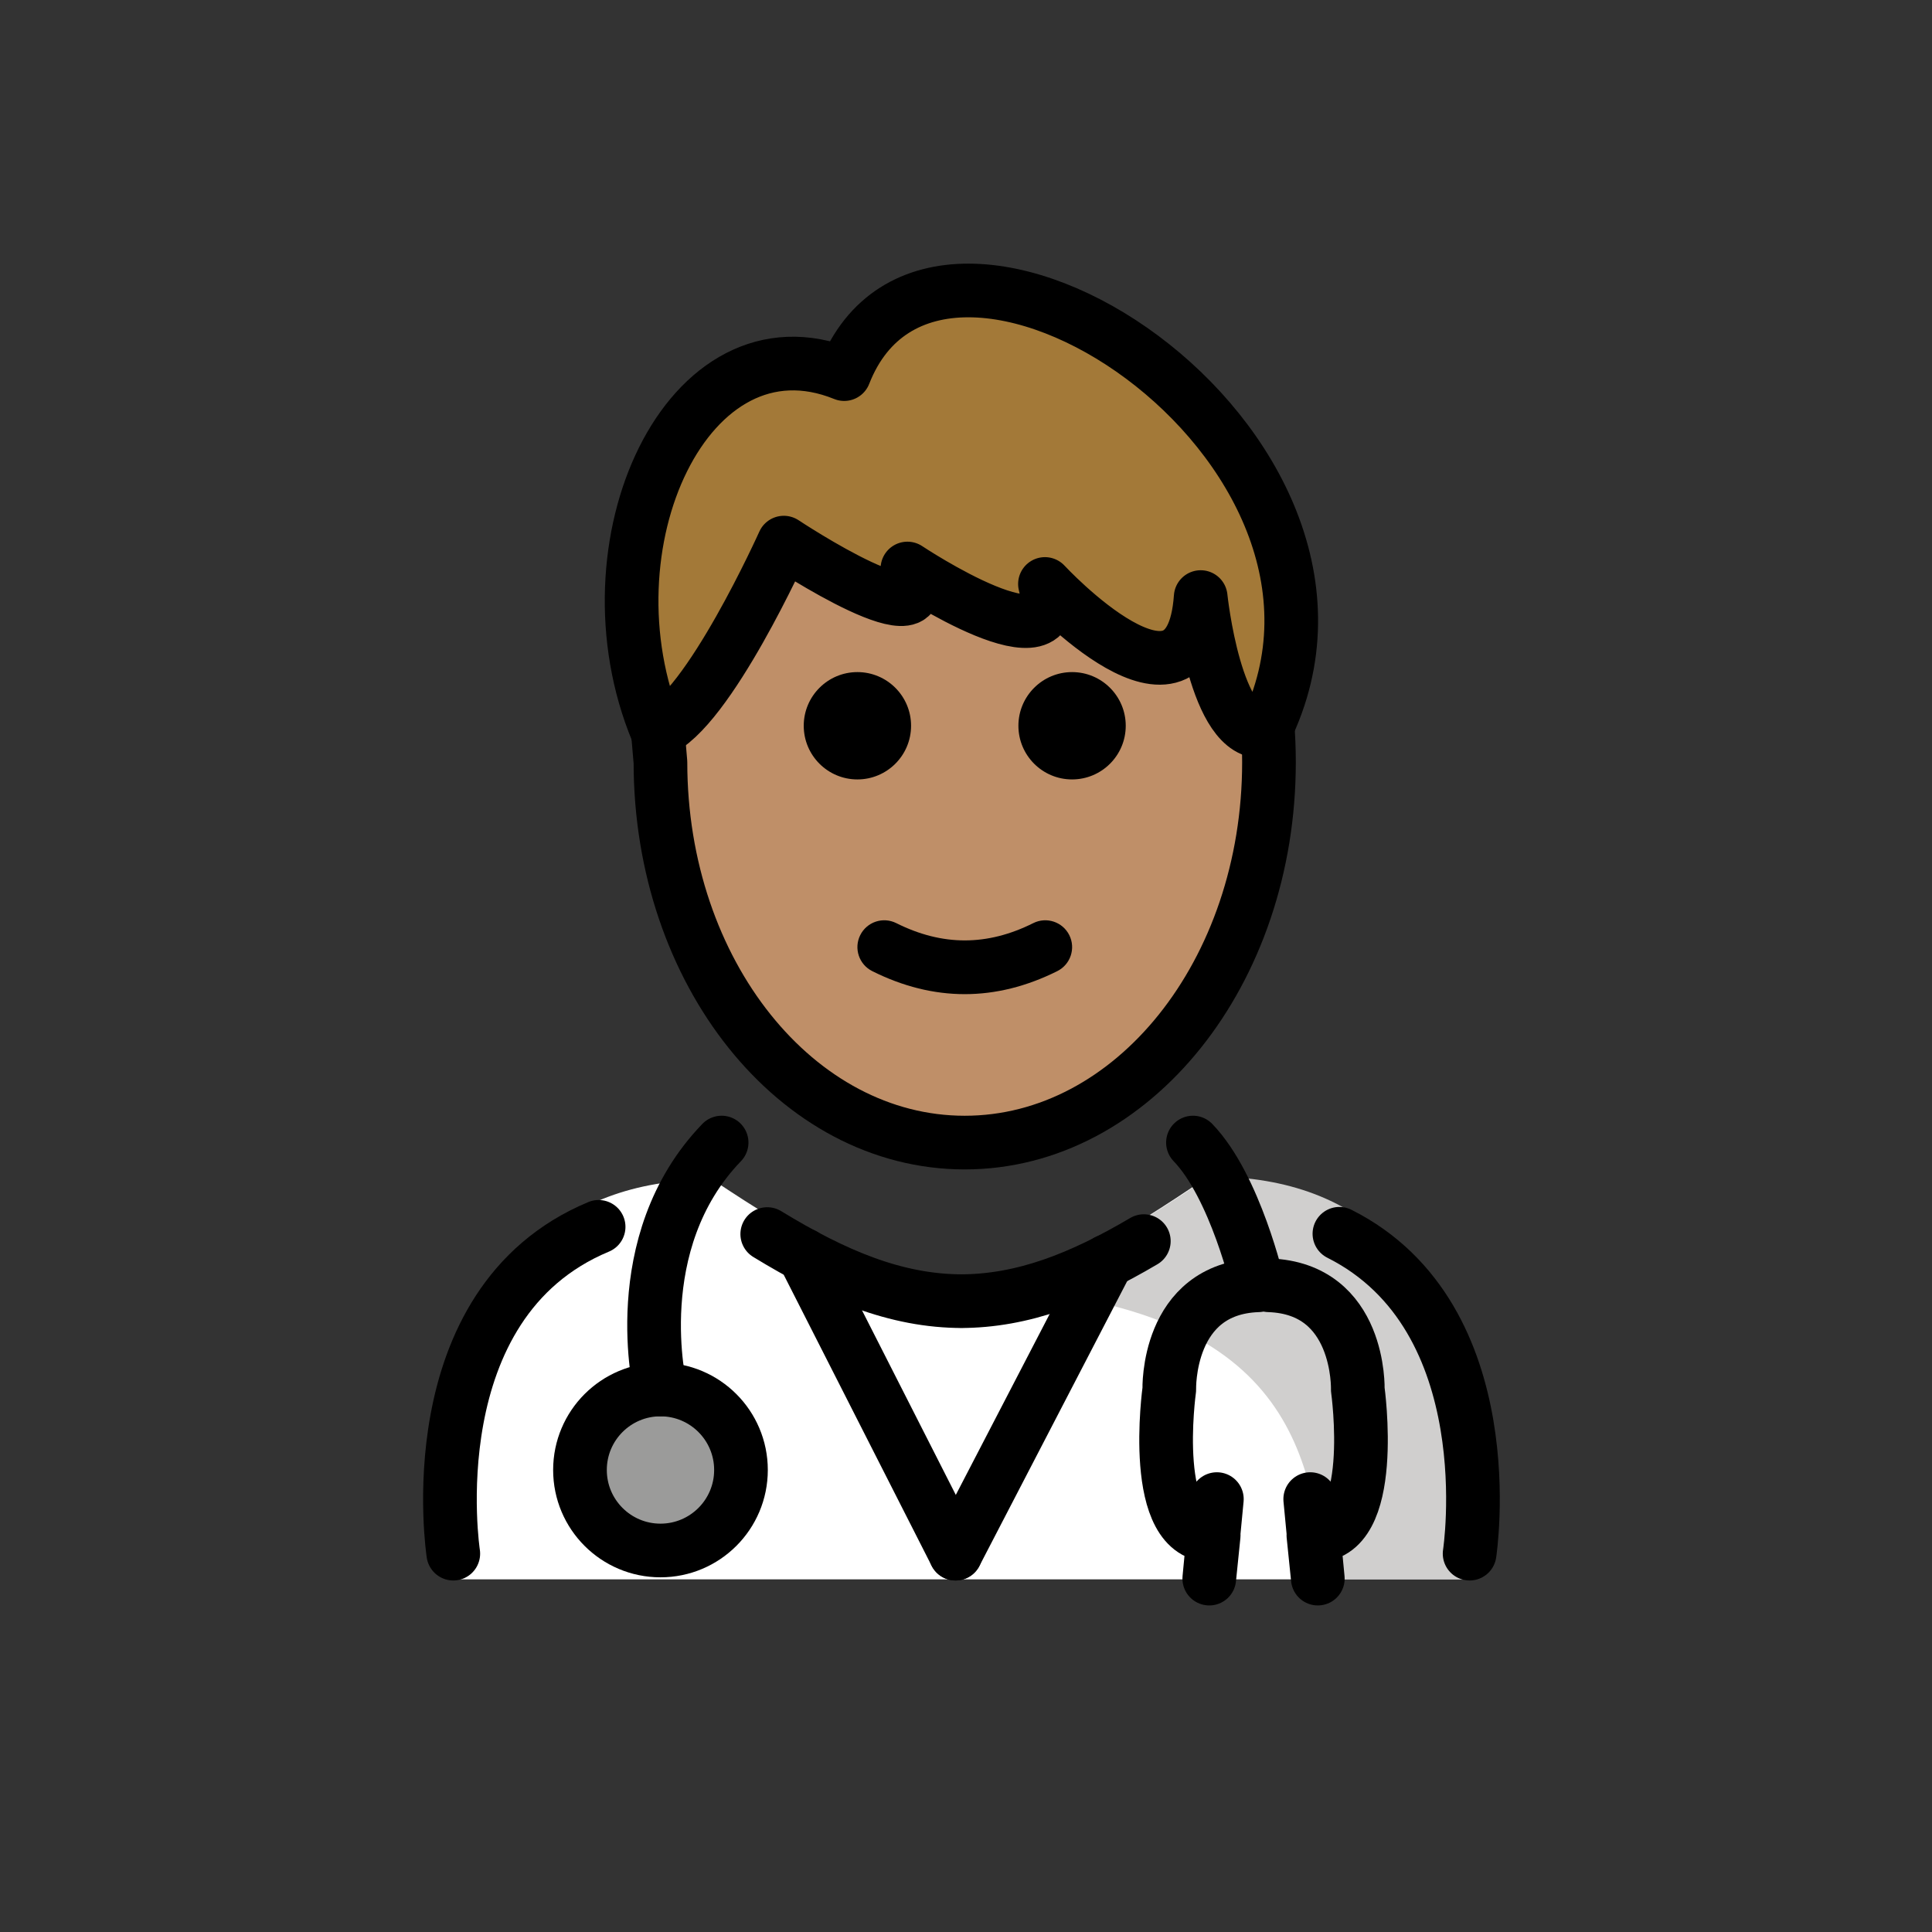 <svg version="1.1" id="emoji" xmlns="http://www.w3.org/2000/svg" x="0" y="0" viewBox="0 0 72 72" enable-background="new 0 0 72 72" xml:space="preserve">
  <rect x="0" y="0" width="72" height="72" fill="#333333" stroke="none"/>
  <g id="color">
    <path fill="#FFFFFF" d="M16.648,58.857c0,0-2.1-14.9,9.9-14.9c3.192,2.128,6.026,3.798,9.1,3.792l0.275,0.1 c3.074,0.006,5.908-1.864,9.1-3.992c11.565-0.035,9.509,14.9,9.74,15"/>
    <circle fill="#9B9B9A" cx="24.614" cy="54.782" r="3"/>
    <path fill="#D0CFCE" d="M45.077,43.845c-3.17,2.113-5.275,3.5-9.338,4.089c13.062,0.411,12.963,6.911,13.725,10.911 c4.238,0,5.113,0,5.113,0S57.191,43.843,45.077,43.845z"/>
  </g>
  <g id="hair">
    <path fill="#A37938" d="M31.461,13.942c-5.826-2.362-9.847,6.39-6.971,13.308c1.895-0.736,4.72-7.028,4.72-7.028 s6.044,4.012,4.607,0.965c0,0,6,3.997,5.125,0.576c0,0,5.42,5.857,5.804,0.488c0,0,0.549,5.266,2.397,5 C52.404,16.577,34.889,5.182,31.461,13.942z"/>
  </g>
  <g id="skin">
    <path fill="#bf8f68" d="M47.142,27.25c-1.848,0.266-2.397-5-2.397-5c-0.384,5.369-5.804-0.488-5.804-0.488 c0.875,3.421-5.125-0.576-5.125-0.576c1.437,3.047-4.607-0.965-4.607-0.965s-2.731,6.074-4.624,6.975 c-0.013,0.284-0.034,0.565-0.034,0.853c0,7.828,5.077,14.173,11.339,14.173c6.262,0,11.339-6.346,11.339-14.173 c0-0.309-0.021-0.612-0.037-0.916C47.174,27.172,47.162,27.211,47.142,27.25z"/>
  </g>
  <g id="skin-shadow"/>
  <g id="line">
    <path d="M41.953,27.047c0,1.105-0.896,2-2,2s-2-0.895-2-2c0-1.103,0.896-2,2-2S41.953,25.943,41.953,27.047"/>
    <path d="M33.953,27.047c0,1.105-0.896,2-2,2s-2-0.895-2-2c0-1.103,0.896-2,2-2S33.953,25.943,33.953,27.047"/>
    <path d="M35.953,37.049c-1.152,0-2.304-0.286-3.447-0.858c-0.494-0.247-0.694-0.848-0.447-1.342 c0.247-0.494,0.846-0.694,1.342-0.447c1.718,0.859,3.388,0.859,5.106,0c0.495-0.247,1.095-0.046,1.342,0.447 c0.247,0.494,0.047,1.095-0.447,1.342C38.256,36.763,37.105,37.049,35.953,37.049z"/>
    <path fill="none" stroke="#000000" stroke-width="2" stroke-linecap="round" stroke-linejoin="round" stroke-miterlimit="10" d="M47.231,26.943c0.04,0.482,0.06,0.97,0.06,1.465c0,7.828-5.077,14.173-11.339,14.173 s-11.339-6.346-11.339-14.173l-0.124-1.458"/>
    <path fill="none" stroke="#000000" stroke-width="2" stroke-linecap="round" stroke-linejoin="round" stroke-miterlimit="10" d="M31.461,13.942c-5.826-2.362-9.847,6.39-6.971,13.308c1.895-0.736,4.72-7.028,4.72-7.028 s6.044,4.012,4.607,0.965c0,0,6,3.997,5.125,0.576c0,0,5.42,5.857,5.804,0.488c0,0,0.549,5.266,2.397,5 C52.404,16.577,34.889,5.182,31.461,13.942z"/>
    <circle fill="none" stroke="#000000" stroke-width="2" stroke-linecap="round" stroke-linejoin="round" stroke-miterlimit="10" cx="24.614" cy="54.782" r="3"/>
    <path fill="none" stroke="#000000" stroke-width="2" stroke-linecap="round" stroke-linejoin="round" stroke-miterlimit="10" d="M24.614,51.782c0,0-1.327-5.46,2.279-9.202"/>
    <path fill="none" stroke="#000000" stroke-width="2" stroke-linecap="round" stroke-linejoin="round" stroke-miterlimit="10" d="M46.885,47.899"/>
    <path fill="none" stroke="#000000" stroke-width="2" stroke-linecap="round" stroke-linejoin="round" stroke-miterlimit="10" d="M49.916,45.979c6.207,3.118,4.852,11.921,4.852,11.921"/>
    <path fill="none" stroke="#000000" stroke-width="2" stroke-linecap="round" stroke-linejoin="round" stroke-miterlimit="10" d="M28.593,45.99c2.497,1.523,4.785,2.507,7.299,2.501h-0.125c2.366,0.005,4.532-0.866,6.86-2.238"/>
    <path fill="none" stroke="#000000" stroke-width="2" stroke-linecap="round" stroke-linejoin="round" stroke-miterlimit="10" d="M16.893,57.9c0,0-1.435-9.325,5.416-12.179"/>
    <path fill="none" stroke="#000000" stroke-width="2" stroke-linecap="round" stroke-linejoin="round" stroke-miterlimit="10" d="M44.458,42.58c1.585,1.645,2.427,5.319,2.427,5.319c-3.425,0.113-3.309,3.883-3.309,3.883 s-0.779,5.562,1.655,5.432l-0.165,1.616l0.283-2.963"/>
    <path fill="none" stroke="#000000" stroke-width="2" stroke-linecap="round" stroke-linejoin="round" stroke-miterlimit="10" d="M47.291,47.899c3.425,0.113,3.31,3.883,3.31,3.883s0.779,5.562-1.655,5.432l0.165,1.616l-0.283-2.963"/>
    <line fill="none" stroke="#000000" stroke-width="2" stroke-linecap="round" stroke-linejoin="round" stroke-miterlimit="10" x1="29.953" y1="46.767" x2="35.611" y2="57.9"/>
    <line fill="none" stroke="#000000" stroke-width="2" stroke-linecap="round" stroke-linejoin="round" stroke-miterlimit="10" x1="41.268" y1="46.997" x2="35.611" y2="57.9"/>
  </g>
</svg>
